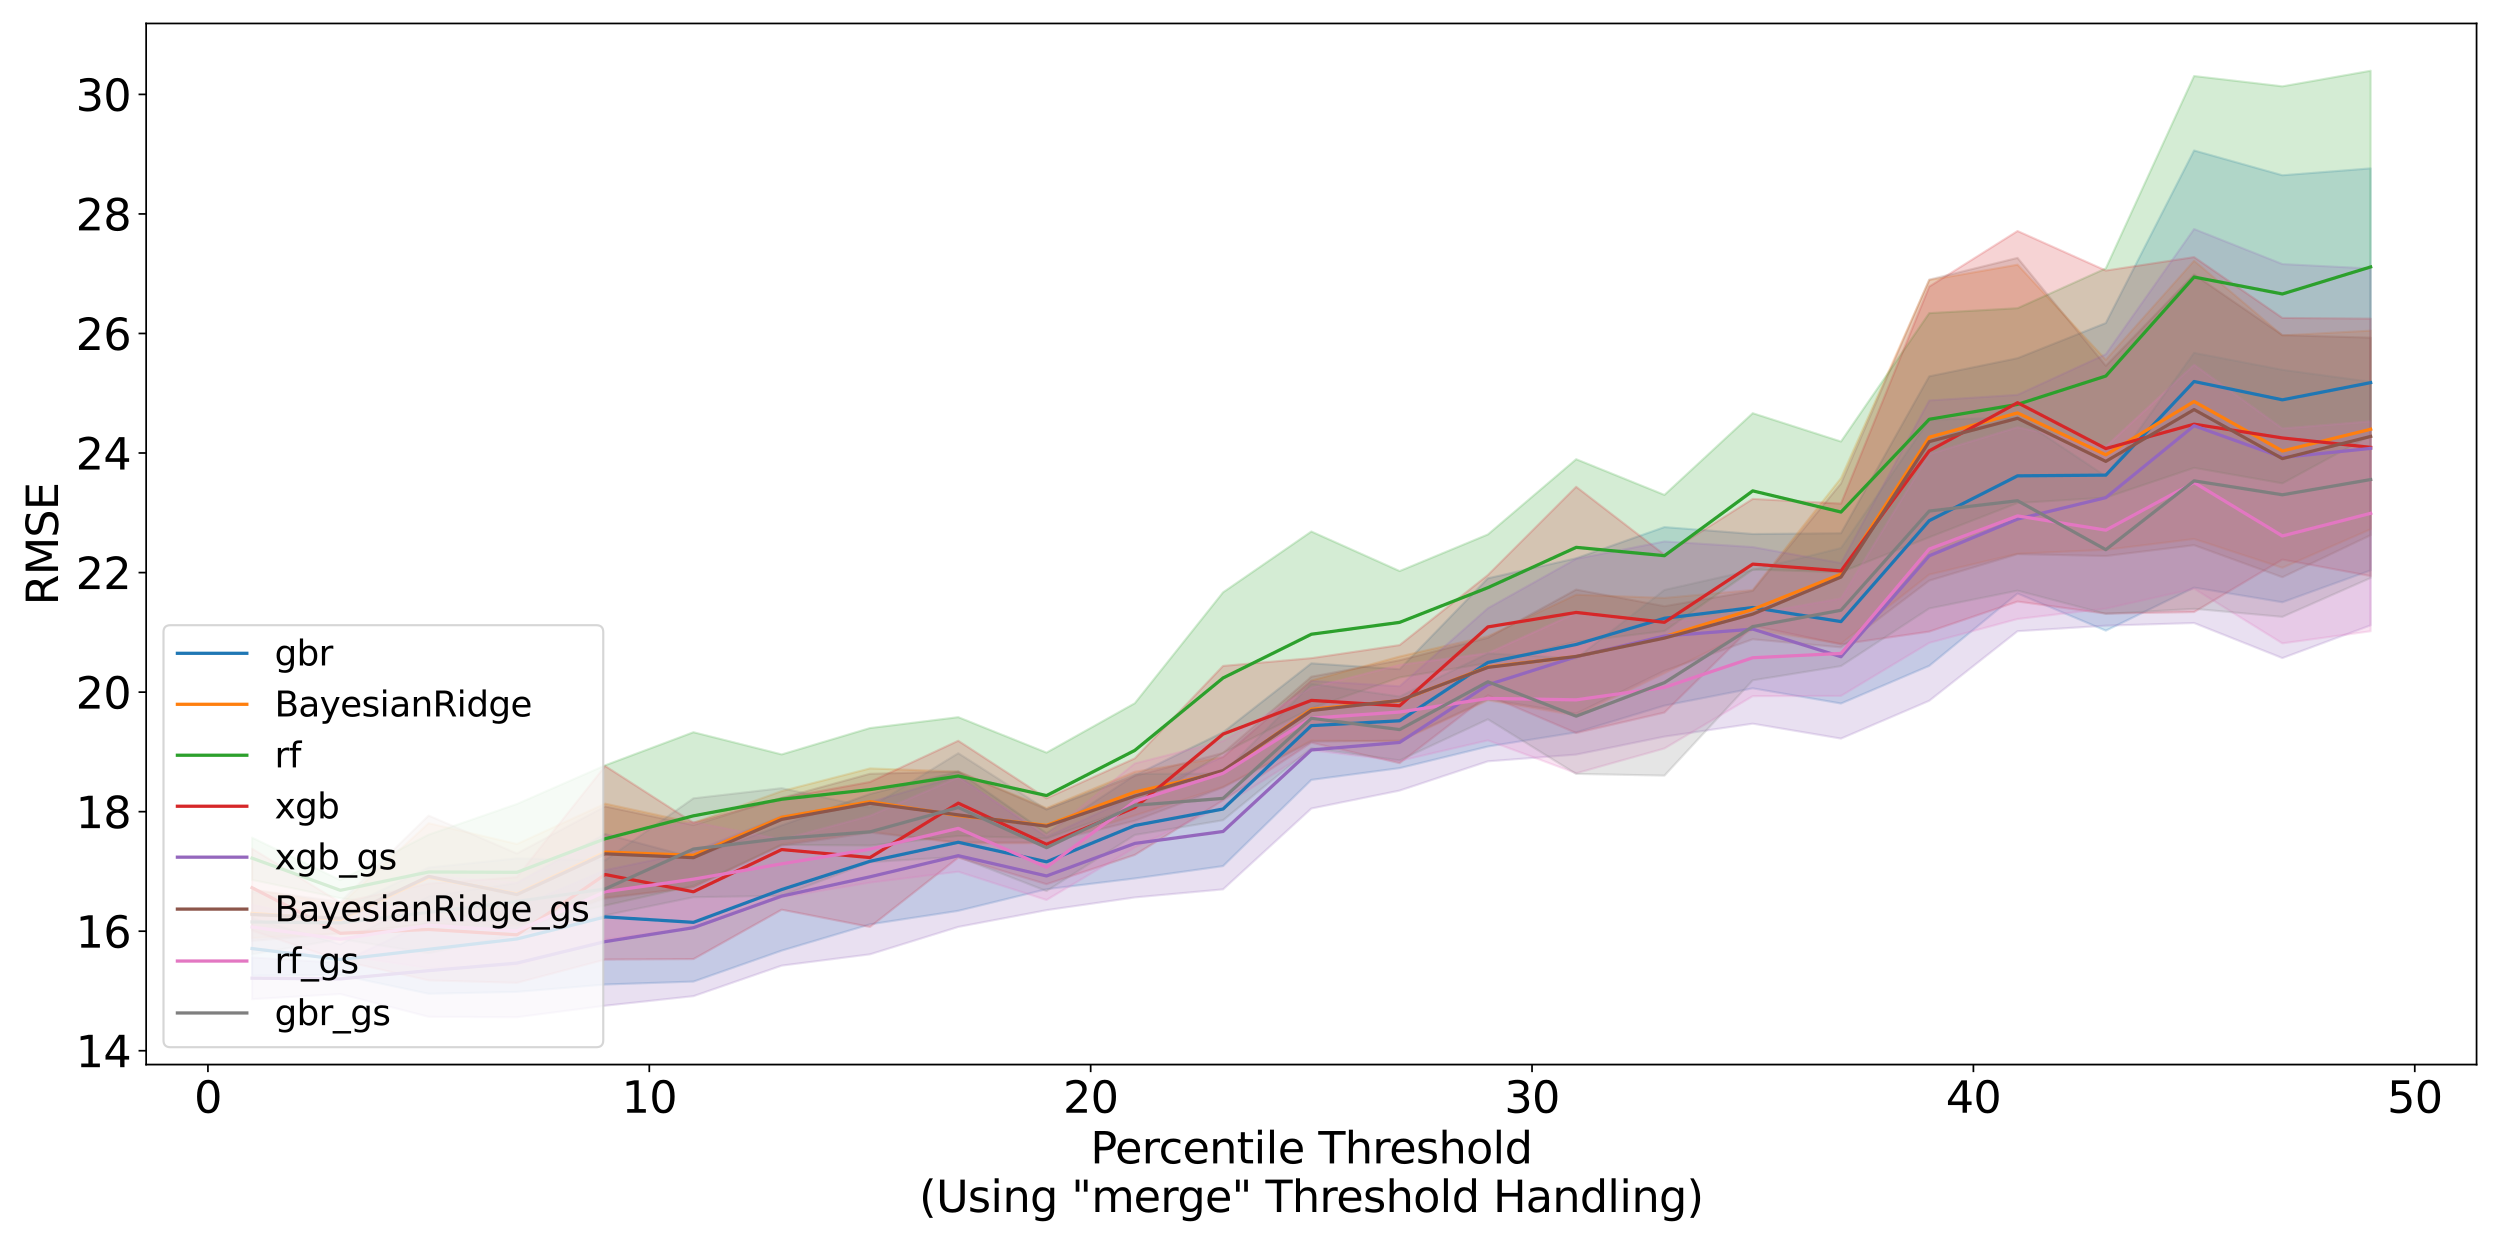 <?xml version="1.0" encoding="utf-8" standalone="no"?>
<!DOCTYPE svg PUBLIC "-//W3C//DTD SVG 1.1//EN"
  "http://www.w3.org/Graphics/SVG/1.1/DTD/svg11.dtd">
<svg xmlns:xlink="http://www.w3.org/1999/xlink" width="1152pt" height="576pt" viewBox="0 0 1152 576" xmlns="http://www.w3.org/2000/svg" version="1.1">
 <defs>
  <style type="text/css">*{stroke-linejoin: round; stroke-linecap: butt}</style>
 </defs>
 <g id="figure_1">
  <g id="patch_1">
   <path d="M 0 576 
L 1152 576 
L 1152 0 
L 0 0 
z
" style="fill: #ffffff"/>
  </g>
  <g id="axes_1">
   <g id="patch_2">
    <path d="M 67.34 490.552 
L 1141.2 490.552 
L 1141.2 10.8 
L 67.34 10.8 
z
" style="fill: #ffffff"/>
   </g>
   <g id="PolyCollection_1">
    <defs>
     <path id="m46b292f7af" d="M 116.152 -152.947 
L 116.152 -126.434 
L 156.828 -126.699 
L 197.505 -118.085 
L 238.181 -118.952 
L 278.858 -122.342 
L 319.534 -123.687 
L 360.211 -137.957 
L 400.887 -150.061 
L 441.564 -156.288 
L 482.24 -166.259 
L 522.917 -171.209 
L 563.593 -176.908 
L 604.27 -216.633 
L 644.947 -222.051 
L 685.623 -232.012 
L 726.3 -238.535 
L 766.976 -250.861 
L 807.653 -258.819 
L 848.329 -251.821 
L 889.006 -269.19 
L 929.682 -302.524 
L 970.359 -285.388 
L 1011.035 -305.245 
L 1051.712 -298.477 
L 1092.388 -313.179 
L 1092.388 -498.411 
L 1092.388 -498.411 
L 1051.712 -495.235 
L 1011.035 -506.651 
L 970.359 -427.136 
L 929.682 -410.934 
L 889.006 -402.587 
L 848.329 -330.266 
L 807.653 -329.927 
L 766.976 -333.116 
L 726.3 -318.736 
L 685.623 -309.511 
L 644.947 -267.606 
L 604.27 -270.334 
L 563.593 -238.544 
L 522.917 -218.727 
L 482.24 -192.058 
L 441.564 -220.471 
L 400.887 -210.117 
L 360.211 -195.647 
L 319.534 -180.804 
L 278.858 -191.662 
L 238.181 -169.116 
L 197.505 -163.005 
L 156.828 -140.884 
L 116.152 -152.947 
z
" style="stroke: #1f77b4; stroke-opacity: 0.2"/>
    </defs>
    <g clip-path="url(#p61fcf5a2ab)">
     <use xlink:href="#m46b292f7af" x="0" y="576" style="fill: #1f77b4; fill-opacity: 0.2; stroke: #1f77b4; stroke-opacity: 0.2"/>
    </g>
   </g>
   <g id="PolyCollection_2">
    <defs>
     <path id="m5908ae6bdf" d="M 116.152 -166.116 
L 116.152 -143.716 
L 156.828 -146.01 
L 197.505 -150.319 
L 238.181 -149.222 
L 278.858 -162.446 
L 319.534 -167.002 
L 360.211 -187.028 
L 400.887 -192.921 
L 441.564 -187.39 
L 482.24 -187.452 
L 522.917 -200.233 
L 563.593 -213.45 
L 604.27 -234.747 
L 644.947 -234.433 
L 685.623 -253.282 
L 726.3 -246.299 
L 766.976 -265.754 
L 807.653 -285.904 
L 848.329 -279.384 
L 889.006 -311.254 
L 929.682 -320.855 
L 970.359 -322.656 
L 1011.035 -327.654 
L 1051.712 -314.365 
L 1092.388 -332.131 
L 1092.388 -423.64 
L 1092.388 -423.64 
L 1051.712 -421.459 
L 1011.035 -455.828 
L 970.359 -410.189 
L 929.682 -454.029 
L 889.006 -446.936 
L 848.329 -355.691 
L 807.653 -304.139 
L 766.976 -300.471 
L 726.3 -301.951 
L 685.623 -282.898 
L 644.947 -273.468 
L 604.27 -262.397 
L 563.593 -227.057 
L 522.917 -220.371 
L 482.24 -203.625 
L 441.564 -220.452 
L 400.887 -221.912 
L 360.211 -211.46 
L 319.534 -196.859 
L 278.858 -205.672 
L 238.181 -187.086 
L 197.505 -196.684 
L 156.828 -159.167 
L 116.152 -166.116 
z
" style="stroke: #ff7f0e; stroke-opacity: 0.2"/>
    </defs>
    <g clip-path="url(#p61fcf5a2ab)">
     <use xlink:href="#m5908ae6bdf" x="0" y="576" style="fill: #ff7f0e; fill-opacity: 0.2; stroke: #ff7f0e; stroke-opacity: 0.2"/>
    </g>
   </g>
   <g id="PolyCollection_3">
    <defs>
     <path id="m9bba230b7f" d="M 116.152 -190.01 
L 116.152 -170.523 
L 156.828 -162.103 
L 197.505 -156.602 
L 238.181 -150.073 
L 278.858 -158.741 
L 319.534 -167.871 
L 360.211 -186.697 
L 400.887 -186.404 
L 441.564 -190.801 
L 482.24 -189.632 
L 522.917 -204.245 
L 563.593 -228.992 
L 604.27 -249.616 
L 644.947 -263.865 
L 685.623 -270.462 
L 726.3 -280.314 
L 766.976 -285.201 
L 807.653 -313.556 
L 848.329 -312.316 
L 889.006 -328.434 
L 929.682 -344.209 
L 970.359 -346.709 
L 1011.035 -360.425 
L 1051.712 -353.26 
L 1092.388 -375.287 
L 1092.388 -543.393 
L 1092.388 -543.393 
L 1051.712 -536.208 
L 1011.035 -540.958 
L 970.359 -452.325 
L 929.682 -433.972 
L 889.006 -431.718 
L 848.329 -372.532 
L 807.653 -385.594 
L 766.976 -347.943 
L 726.3 -364.39 
L 685.623 -329.718 
L 644.947 -312.857 
L 604.27 -331.075 
L 563.593 -303.045 
L 522.917 -251.931 
L 482.24 -229.187 
L 441.564 -245.525 
L 400.887 -240.511 
L 360.211 -228.354 
L 319.534 -238.586 
L 278.858 -223.327 
L 238.181 -205.502 
L 197.505 -191.398 
L 156.828 -170.428 
L 116.152 -190.01 
z
" style="stroke: #2ca02c; stroke-opacity: 0.2"/>
    </defs>
    <g clip-path="url(#p61fcf5a2ab)">
     <use xlink:href="#m9bba230b7f" x="0" y="576" style="fill: #2ca02c; fill-opacity: 0.2; stroke: #2ca02c; stroke-opacity: 0.2"/>
    </g>
   </g>
   <g id="PolyCollection_4">
    <defs>
     <path id="m6a69daeec8" d="M 116.152 -184.956 
L 116.152 -147.208 
L 156.828 -133.439 
L 197.505 -124.243 
L 238.181 -123.122 
L 278.858 -133.847 
L 319.534 -134.059 
L 360.211 -156.816 
L 400.887 -148.855 
L 441.564 -180.821 
L 482.24 -168.566 
L 522.917 -182.068 
L 563.593 -207.205 
L 604.27 -233.794 
L 644.947 -224.352 
L 685.623 -255.603 
L 726.3 -238.233 
L 766.976 -247.662 
L 807.653 -287.64 
L 848.329 -279.073 
L 889.006 -284.974 
L 929.682 -298.814 
L 970.359 -293.244 
L 1011.035 -293.974 
L 1051.712 -318.155 
L 1092.388 -310.552 
L 1092.388 -429.159 
L 1092.388 -429.159 
L 1051.712 -429.497 
L 1011.035 -457.52 
L 970.359 -451.329 
L 929.682 -469.54 
L 889.006 -443.946 
L 848.329 -343.929 
L 807.653 -346.098 
L 766.976 -320.372 
L 726.3 -351.686 
L 685.623 -311.032 
L 644.947 -278.743 
L 604.27 -272.719 
L 563.593 -269.138 
L 522.917 -226.534 
L 482.24 -208.16 
L 441.564 -234.65 
L 400.887 -215.667 
L 360.211 -208.246 
L 319.534 -196.874 
L 278.858 -223.022 
L 238.181 -171.825 
L 197.505 -168.803 
L 156.828 -160.156 
L 116.152 -184.956 
z
" style="stroke: #d62728; stroke-opacity: 0.2"/>
    </defs>
    <g clip-path="url(#p61fcf5a2ab)">
     <use xlink:href="#m6a69daeec8" x="0" y="576" style="fill: #d62728; fill-opacity: 0.2; stroke: #d62728; stroke-opacity: 0.2"/>
    </g>
   </g>
   <g id="PolyCollection_5">
    <defs>
     <path id="m57666b1434" d="M 116.152 -134.811 
L 116.152 -115.569 
L 156.828 -117.946 
L 197.505 -107.451 
L 238.181 -107.255 
L 278.858 -112.574 
L 319.534 -116.97 
L 360.211 -131.049 
L 400.887 -136.248 
L 441.564 -148.878 
L 482.24 -156.596 
L 522.917 -162.472 
L 563.593 -166.188 
L 604.27 -203.44 
L 644.947 -211.701 
L 685.623 -225.182 
L 726.3 -228.296 
L 766.976 -236.587 
L 807.653 -242.532 
L 848.329 -235.657 
L 889.006 -253.093 
L 929.682 -285.141 
L 970.359 -287.697 
L 1011.035 -288.916 
L 1051.712 -272.757 
L 1092.388 -287.86 
L 1092.388 -452.259 
L 1092.388 -452.259 
L 1051.712 -454.314 
L 1011.035 -470.457 
L 970.359 -412.773 
L 929.682 -394.06 
L 889.006 -391.469 
L 848.329 -316.523 
L 807.653 -323.92 
L 766.976 -326.502 
L 726.3 -318.478 
L 685.623 -295.748 
L 644.947 -259.747 
L 604.27 -262.264 
L 563.593 -227.317 
L 522.917 -209.078 
L 482.24 -190.355 
L 441.564 -218.313 
L 400.887 -206.341 
L 360.211 -199.852 
L 319.534 -183.571 
L 278.858 -175.036 
L 238.181 -157.705 
L 197.505 -151.519 
L 156.828 -132.284 
L 116.152 -134.811 
z
" style="stroke: #9467bd; stroke-opacity: 0.2"/>
    </defs>
    <g clip-path="url(#p61fcf5a2ab)">
     <use xlink:href="#m57666b1434" x="0" y="576" style="fill: #9467bd; fill-opacity: 0.2; stroke: #9467bd; stroke-opacity: 0.2"/>
    </g>
   </g>
   <g id="PolyCollection_6">
    <defs>
     <path id="m6a3e6f3e39" d="M 116.152 -166.072 
L 116.152 -142.446 
L 156.828 -145.774 
L 197.505 -150.313 
L 238.181 -147.338 
L 278.858 -161.957 
L 319.534 -167.208 
L 360.211 -186.35 
L 400.887 -192.316 
L 441.564 -187.847 
L 482.24 -187.793 
L 522.917 -197.802 
L 563.593 -213.146 
L 604.27 -234.247 
L 644.947 -234.738 
L 685.623 -253.759 
L 726.3 -247.176 
L 766.976 -266.886 
L 807.653 -281.42 
L 848.329 -277.692 
L 889.006 -308.46 
L 929.682 -320.658 
L 970.359 -319.785 
L 1011.035 -324.789 
L 1051.712 -310.012 
L 1092.388 -329.399 
L 1092.388 -420.408 
L 1092.388 -420.408 
L 1051.712 -421.562 
L 1011.035 -449.488 
L 970.359 -407.424 
L 929.682 -457.156 
L 889.006 -447.15 
L 848.329 -353.218 
L 807.653 -303.72 
L 766.976 -296.653 
L 726.3 -304.317 
L 685.623 -282.098 
L 644.947 -271.753 
L 604.27 -264.183 
L 563.593 -229.05 
L 522.917 -218.443 
L 482.24 -203.038 
L 441.564 -220.469 
L 400.887 -219.43 
L 360.211 -208.288 
L 319.534 -195.799 
L 278.858 -204.402 
L 238.181 -182.718 
L 197.505 -200.184 
L 156.828 -160.444 
L 116.152 -166.072 
z
" style="stroke: #8c564b; stroke-opacity: 0.2"/>
    </defs>
    <g clip-path="url(#p61fcf5a2ab)">
     <use xlink:href="#m6a3e6f3e39" x="0" y="576" style="fill: #8c564b; fill-opacity: 0.2; stroke: #8c564b; stroke-opacity: 0.2"/>
    </g>
   </g>
   <g id="PolyCollection_7">
    <defs>
     <path id="m4e2cc2c509" d="M 116.152 -159.115 
L 116.152 -138.201 
L 156.828 -135.908 
L 197.505 -129.883 
L 238.181 -131.13 
L 278.858 -143.067 
L 319.534 -148.602 
L 360.211 -162.609 
L 400.887 -169.293 
L 441.564 -174.339 
L 482.24 -161.295 
L 522.917 -185.491 
L 563.593 -204.631 
L 604.27 -230.301 
L 644.947 -225.391 
L 685.623 -234.862 
L 726.3 -219.686 
L 766.976 -231.109 
L 807.653 -255.208 
L 848.329 -255.339 
L 889.006 -279.777 
L 929.682 -290.77 
L 970.359 -295.565 
L 1011.035 -304.722 
L 1051.712 -279.546 
L 1092.388 -285.127 
L 1092.388 -381.836 
L 1092.388 -381.836 
L 1051.712 -378.54 
L 1011.035 -407.914 
L 970.359 -370.194 
L 929.682 -379.122 
L 889.006 -366.741 
L 848.329 -300.198 
L 807.653 -293.083 
L 766.976 -289.209 
L 726.3 -293.542 
L 685.623 -274.989 
L 644.947 -269.641 
L 604.27 -259.16 
L 563.593 -234.556 
L 522.917 -224.184 
L 482.24 -191.309 
L 441.564 -217.791 
L 400.887 -200.059 
L 360.211 -189.134 
L 319.534 -197.194 
L 278.858 -190.796 
L 238.181 -169.275 
L 197.505 -172.406 
L 156.828 -150.745 
L 116.152 -159.115 
z
" style="stroke: #e377c2; stroke-opacity: 0.2"/>
    </defs>
    <g clip-path="url(#p61fcf5a2ab)">
     <use xlink:href="#m4e2cc2c509" x="0" y="576" style="fill: #e377c2; fill-opacity: 0.2; stroke: #e377c2; stroke-opacity: 0.2"/>
    </g>
   </g>
   <g id="PolyCollection_8">
    <defs>
     <path id="m0211c39a51" d="M 116.152 -165.079 
L 116.152 -136.238 
L 156.828 -143.308 
L 197.505 -136.77 
L 238.181 -145.453 
L 278.858 -154.236 
L 319.534 -162.57 
L 360.211 -163.214 
L 400.887 -178.739 
L 441.564 -181.174 
L 482.24 -165.413 
L 522.917 -191.264 
L 563.593 -198.054 
L 604.27 -231.243 
L 644.947 -225.627 
L 685.623 -244.551 
L 726.3 -219.392 
L 766.976 -218.599 
L 807.653 -262.516 
L 848.329 -269.079 
L 889.006 -295.637 
L 929.682 -303.847 
L 970.359 -293.158 
L 1011.035 -295.458 
L 1051.712 -291.761 
L 1092.388 -309.69 
L 1092.388 -400.053 
L 1092.388 -400.053 
L 1051.712 -405.583 
L 1011.035 -413.398 
L 970.359 -356.561 
L 929.682 -383.602 
L 889.006 -382.615 
L 848.329 -323.459 
L 807.653 -313.354 
L 766.976 -304.145 
L 726.3 -272.602 
L 685.623 -274.917 
L 644.947 -255.005 
L 604.27 -260.901 
L 563.593 -219.55 
L 522.917 -219.352 
L 482.24 -202.946 
L 441.564 -228.917 
L 400.887 -203.915 
L 360.211 -212.82 
L 319.534 -208.128 
L 278.858 -179.529 
L 238.181 -180.444 
L 197.505 -176.225 
L 156.828 -156.67 
L 116.152 -165.079 
z
" style="stroke: #7f7f7f; stroke-opacity: 0.2"/>
    </defs>
    <g clip-path="url(#p61fcf5a2ab)">
     <use xlink:href="#m0211c39a51" x="0" y="576" style="fill: #7f7f7f; fill-opacity: 0.2; stroke: #7f7f7f; stroke-opacity: 0.2"/>
    </g>
   </g>
   <g id="matplotlib.axis_1">
    <g id="xtick_1">
     <g id="line2d_1">
      <defs>
       <path id="ma650da7b1e" d="M 0 0 
L 0 3.5 
" style="stroke: #000000; stroke-width: 0.8"/>
      </defs>
      <g>
       <use xlink:href="#ma650da7b1e" x="95.814" y="490.552" style="stroke: #000000; stroke-width: 0.8"/>
      </g>
     </g>
     <g id="text_1">
      <!-- 0 -->
      <g transform="translate(89.451 512.749) scale(0.2 -0.2)">
       <defs>
        <path id="DejaVuSans-30" d="M 2034 4250 
Q 1547 4250 1301 3770 
Q 1056 3291 1056 2328 
Q 1056 1369 1301 889 
Q 1547 409 2034 409 
Q 2525 409 2770 889 
Q 3016 1369 3016 2328 
Q 3016 3291 2770 3770 
Q 2525 4250 2034 4250 
z
M 2034 4750 
Q 2819 4750 3233 4129 
Q 3647 3509 3647 2328 
Q 3647 1150 3233 529 
Q 2819 -91 2034 -91 
Q 1250 -91 836 529 
Q 422 1150 422 2328 
Q 422 3509 836 4129 
Q 1250 4750 2034 4750 
z
" transform="scale(0.016)"/>
       </defs>
       <use xlink:href="#DejaVuSans-30"/>
      </g>
     </g>
    </g>
    <g id="xtick_2">
     <g id="line2d_2">
      <g>
       <use xlink:href="#ma650da7b1e" x="299.196" y="490.552" style="stroke: #000000; stroke-width: 0.8"/>
      </g>
     </g>
     <g id="text_2">
      <!-- 10 -->
      <g transform="translate(286.471 512.749) scale(0.2 -0.2)">
       <defs>
        <path id="DejaVuSans-31" d="M 794 531 
L 1825 531 
L 1825 4091 
L 703 3866 
L 703 4441 
L 1819 4666 
L 2450 4666 
L 2450 531 
L 3481 531 
L 3481 0 
L 794 0 
L 794 531 
z
" transform="scale(0.016)"/>
       </defs>
       <use xlink:href="#DejaVuSans-31"/>
       <use xlink:href="#DejaVuSans-30" x="63.623"/>
      </g>
     </g>
    </g>
    <g id="xtick_3">
     <g id="line2d_3">
      <g>
       <use xlink:href="#ma650da7b1e" x="502.579" y="490.552" style="stroke: #000000; stroke-width: 0.8"/>
      </g>
     </g>
     <g id="text_3">
      <!-- 20 -->
      <g transform="translate(489.854 512.749) scale(0.2 -0.2)">
       <defs>
        <path id="DejaVuSans-32" d="M 1228 531 
L 3431 531 
L 3431 0 
L 469 0 
L 469 531 
Q 828 903 1448 1529 
Q 2069 2156 2228 2338 
Q 2531 2678 2651 2914 
Q 2772 3150 2772 3378 
Q 2772 3750 2511 3984 
Q 2250 4219 1831 4219 
Q 1534 4219 1204 4116 
Q 875 4013 500 3803 
L 500 4441 
Q 881 4594 1212 4672 
Q 1544 4750 1819 4750 
Q 2544 4750 2975 4387 
Q 3406 4025 3406 3419 
Q 3406 3131 3298 2873 
Q 3191 2616 2906 2266 
Q 2828 2175 2409 1742 
Q 1991 1309 1228 531 
z
" transform="scale(0.016)"/>
       </defs>
       <use xlink:href="#DejaVuSans-32"/>
       <use xlink:href="#DejaVuSans-30" x="63.623"/>
      </g>
     </g>
    </g>
    <g id="xtick_4">
     <g id="line2d_4">
      <g>
       <use xlink:href="#ma650da7b1e" x="705.961" y="490.552" style="stroke: #000000; stroke-width: 0.8"/>
      </g>
     </g>
     <g id="text_4">
      <!-- 30 -->
      <g transform="translate(693.236 512.749) scale(0.2 -0.2)">
       <defs>
        <path id="DejaVuSans-33" d="M 2597 2516 
Q 3050 2419 3304 2112 
Q 3559 1806 3559 1356 
Q 3559 666 3084 287 
Q 2609 -91 1734 -91 
Q 1441 -91 1130 -33 
Q 819 25 488 141 
L 488 750 
Q 750 597 1062 519 
Q 1375 441 1716 441 
Q 2309 441 2620 675 
Q 2931 909 2931 1356 
Q 2931 1769 2642 2001 
Q 2353 2234 1838 2234 
L 1294 2234 
L 1294 2753 
L 1863 2753 
Q 2328 2753 2575 2939 
Q 2822 3125 2822 3475 
Q 2822 3834 2567 4026 
Q 2313 4219 1838 4219 
Q 1578 4219 1281 4162 
Q 984 4106 628 3988 
L 628 4550 
Q 988 4650 1302 4700 
Q 1616 4750 1894 4750 
Q 2613 4750 3031 4423 
Q 3450 4097 3450 3541 
Q 3450 3153 3228 2886 
Q 3006 2619 2597 2516 
z
" transform="scale(0.016)"/>
       </defs>
       <use xlink:href="#DejaVuSans-33"/>
       <use xlink:href="#DejaVuSans-30" x="63.623"/>
      </g>
     </g>
    </g>
    <g id="xtick_5">
     <g id="line2d_5">
      <g>
       <use xlink:href="#ma650da7b1e" x="909.344" y="490.552" style="stroke: #000000; stroke-width: 0.8"/>
      </g>
     </g>
     <g id="text_5">
      <!-- 40 -->
      <g transform="translate(896.619 512.749) scale(0.2 -0.2)">
       <defs>
        <path id="DejaVuSans-34" d="M 2419 4116 
L 825 1625 
L 2419 1625 
L 2419 4116 
z
M 2253 4666 
L 3047 4666 
L 3047 1625 
L 3713 1625 
L 3713 1100 
L 3047 1100 
L 3047 0 
L 2419 0 
L 2419 1100 
L 313 1100 
L 313 1709 
L 2253 4666 
z
" transform="scale(0.016)"/>
       </defs>
       <use xlink:href="#DejaVuSans-34"/>
       <use xlink:href="#DejaVuSans-30" x="63.623"/>
      </g>
     </g>
    </g>
    <g id="xtick_6">
     <g id="line2d_6">
      <g>
       <use xlink:href="#ma650da7b1e" x="1112.726" y="490.552" style="stroke: #000000; stroke-width: 0.8"/>
      </g>
     </g>
     <g id="text_6">
      <!-- 50 -->
      <g transform="translate(1100.001 512.749) scale(0.2 -0.2)">
       <defs>
        <path id="DejaVuSans-35" d="M 691 4666 
L 3169 4666 
L 3169 4134 
L 1269 4134 
L 1269 2991 
Q 1406 3038 1543 3061 
Q 1681 3084 1819 3084 
Q 2600 3084 3056 2656 
Q 3513 2228 3513 1497 
Q 3513 744 3044 326 
Q 2575 -91 1722 -91 
Q 1428 -91 1123 -41 
Q 819 9 494 109 
L 494 744 
Q 775 591 1075 516 
Q 1375 441 1709 441 
Q 2250 441 2565 725 
Q 2881 1009 2881 1497 
Q 2881 1984 2565 2268 
Q 2250 2553 1709 2553 
Q 1456 2553 1204 2497 
Q 953 2441 691 2322 
L 691 4666 
z
" transform="scale(0.016)"/>
       </defs>
       <use xlink:href="#DejaVuSans-35"/>
       <use xlink:href="#DejaVuSans-30" x="63.623"/>
      </g>
     </g>
    </g>
    <g id="text_7">
     <!-- Percentile Threshold -->
     <g transform="translate(502.49 536.105) scale(0.2 -0.2)">
      <defs>
       <path id="DejaVuSans-50" d="M 1259 4147 
L 1259 2394 
L 2053 2394 
Q 2494 2394 2734 2622 
Q 2975 2850 2975 3272 
Q 2975 3691 2734 3919 
Q 2494 4147 2053 4147 
L 1259 4147 
z
M 628 4666 
L 2053 4666 
Q 2838 4666 3239 4311 
Q 3641 3956 3641 3272 
Q 3641 2581 3239 2228 
Q 2838 1875 2053 1875 
L 1259 1875 
L 1259 0 
L 628 0 
L 628 4666 
z
" transform="scale(0.016)"/>
       <path id="DejaVuSans-65" d="M 3597 1894 
L 3597 1613 
L 953 1613 
Q 991 1019 1311 708 
Q 1631 397 2203 397 
Q 2534 397 2845 478 
Q 3156 559 3463 722 
L 3463 178 
Q 3153 47 2828 -22 
Q 2503 -91 2169 -91 
Q 1331 -91 842 396 
Q 353 884 353 1716 
Q 353 2575 817 3079 
Q 1281 3584 2069 3584 
Q 2775 3584 3186 3129 
Q 3597 2675 3597 1894 
z
M 3022 2063 
Q 3016 2534 2758 2815 
Q 2500 3097 2075 3097 
Q 1594 3097 1305 2825 
Q 1016 2553 972 2059 
L 3022 2063 
z
" transform="scale(0.016)"/>
       <path id="DejaVuSans-72" d="M 2631 2963 
Q 2534 3019 2420 3045 
Q 2306 3072 2169 3072 
Q 1681 3072 1420 2755 
Q 1159 2438 1159 1844 
L 1159 0 
L 581 0 
L 581 3500 
L 1159 3500 
L 1159 2956 
Q 1341 3275 1631 3429 
Q 1922 3584 2338 3584 
Q 2397 3584 2469 3576 
Q 2541 3569 2628 3553 
L 2631 2963 
z
" transform="scale(0.016)"/>
       <path id="DejaVuSans-63" d="M 3122 3366 
L 3122 2828 
Q 2878 2963 2633 3030 
Q 2388 3097 2138 3097 
Q 1578 3097 1268 2742 
Q 959 2388 959 1747 
Q 959 1106 1268 751 
Q 1578 397 2138 397 
Q 2388 397 2633 464 
Q 2878 531 3122 666 
L 3122 134 
Q 2881 22 2623 -34 
Q 2366 -91 2075 -91 
Q 1284 -91 818 406 
Q 353 903 353 1747 
Q 353 2603 823 3093 
Q 1294 3584 2113 3584 
Q 2378 3584 2631 3529 
Q 2884 3475 3122 3366 
z
" transform="scale(0.016)"/>
       <path id="DejaVuSans-6e" d="M 3513 2113 
L 3513 0 
L 2938 0 
L 2938 2094 
Q 2938 2591 2744 2837 
Q 2550 3084 2163 3084 
Q 1697 3084 1428 2787 
Q 1159 2491 1159 1978 
L 1159 0 
L 581 0 
L 581 3500 
L 1159 3500 
L 1159 2956 
Q 1366 3272 1645 3428 
Q 1925 3584 2291 3584 
Q 2894 3584 3203 3211 
Q 3513 2838 3513 2113 
z
" transform="scale(0.016)"/>
       <path id="DejaVuSans-74" d="M 1172 4494 
L 1172 3500 
L 2356 3500 
L 2356 3053 
L 1172 3053 
L 1172 1153 
Q 1172 725 1289 603 
Q 1406 481 1766 481 
L 2356 481 
L 2356 0 
L 1766 0 
Q 1100 0 847 248 
Q 594 497 594 1153 
L 594 3053 
L 172 3053 
L 172 3500 
L 594 3500 
L 594 4494 
L 1172 4494 
z
" transform="scale(0.016)"/>
       <path id="DejaVuSans-69" d="M 603 3500 
L 1178 3500 
L 1178 0 
L 603 0 
L 603 3500 
z
M 603 4863 
L 1178 4863 
L 1178 4134 
L 603 4134 
L 603 4863 
z
" transform="scale(0.016)"/>
       <path id="DejaVuSans-6c" d="M 603 4863 
L 1178 4863 
L 1178 0 
L 603 0 
L 603 4863 
z
" transform="scale(0.016)"/>
       <path id="DejaVuSans-20" transform="scale(0.016)"/>
       <path id="DejaVuSans-54" d="M -19 4666 
L 3928 4666 
L 3928 4134 
L 2272 4134 
L 2272 0 
L 1638 0 
L 1638 4134 
L -19 4134 
L -19 4666 
z
" transform="scale(0.016)"/>
       <path id="DejaVuSans-68" d="M 3513 2113 
L 3513 0 
L 2938 0 
L 2938 2094 
Q 2938 2591 2744 2837 
Q 2550 3084 2163 3084 
Q 1697 3084 1428 2787 
Q 1159 2491 1159 1978 
L 1159 0 
L 581 0 
L 581 4863 
L 1159 4863 
L 1159 2956 
Q 1366 3272 1645 3428 
Q 1925 3584 2291 3584 
Q 2894 3584 3203 3211 
Q 3513 2838 3513 2113 
z
" transform="scale(0.016)"/>
       <path id="DejaVuSans-73" d="M 2834 3397 
L 2834 2853 
Q 2591 2978 2328 3040 
Q 2066 3103 1784 3103 
Q 1356 3103 1142 2972 
Q 928 2841 928 2578 
Q 928 2378 1081 2264 
Q 1234 2150 1697 2047 
L 1894 2003 
Q 2506 1872 2764 1633 
Q 3022 1394 3022 966 
Q 3022 478 2636 193 
Q 2250 -91 1575 -91 
Q 1294 -91 989 -36 
Q 684 19 347 128 
L 347 722 
Q 666 556 975 473 
Q 1284 391 1588 391 
Q 1994 391 2212 530 
Q 2431 669 2431 922 
Q 2431 1156 2273 1281 
Q 2116 1406 1581 1522 
L 1381 1569 
Q 847 1681 609 1914 
Q 372 2147 372 2553 
Q 372 3047 722 3315 
Q 1072 3584 1716 3584 
Q 2034 3584 2315 3537 
Q 2597 3491 2834 3397 
z
" transform="scale(0.016)"/>
       <path id="DejaVuSans-6f" d="M 1959 3097 
Q 1497 3097 1228 2736 
Q 959 2375 959 1747 
Q 959 1119 1226 758 
Q 1494 397 1959 397 
Q 2419 397 2687 759 
Q 2956 1122 2956 1747 
Q 2956 2369 2687 2733 
Q 2419 3097 1959 3097 
z
M 1959 3584 
Q 2709 3584 3137 3096 
Q 3566 2609 3566 1747 
Q 3566 888 3137 398 
Q 2709 -91 1959 -91 
Q 1206 -91 779 398 
Q 353 888 353 1747 
Q 353 2609 779 3096 
Q 1206 3584 1959 3584 
z
" transform="scale(0.016)"/>
       <path id="DejaVuSans-64" d="M 2906 2969 
L 2906 4863 
L 3481 4863 
L 3481 0 
L 2906 0 
L 2906 525 
Q 2725 213 2448 61 
Q 2172 -91 1784 -91 
Q 1150 -91 751 415 
Q 353 922 353 1747 
Q 353 2572 751 3078 
Q 1150 3584 1784 3584 
Q 2172 3584 2448 3432 
Q 2725 3281 2906 2969 
z
M 947 1747 
Q 947 1113 1208 752 
Q 1469 391 1925 391 
Q 2381 391 2643 752 
Q 2906 1113 2906 1747 
Q 2906 2381 2643 2742 
Q 2381 3103 1925 3103 
Q 1469 3103 1208 2742 
Q 947 2381 947 1747 
z
" transform="scale(0.016)"/>
      </defs>
      <use xlink:href="#DejaVuSans-50"/>
      <use xlink:href="#DejaVuSans-65" x="56.678"/>
      <use xlink:href="#DejaVuSans-72" x="118.201"/>
      <use xlink:href="#DejaVuSans-63" x="157.064"/>
      <use xlink:href="#DejaVuSans-65" x="212.045"/>
      <use xlink:href="#DejaVuSans-6e" x="273.568"/>
      <use xlink:href="#DejaVuSans-74" x="336.947"/>
      <use xlink:href="#DejaVuSans-69" x="376.156"/>
      <use xlink:href="#DejaVuSans-6c" x="403.939"/>
      <use xlink:href="#DejaVuSans-65" x="431.723"/>
      <use xlink:href="#DejaVuSans-20" x="493.246"/>
      <use xlink:href="#DejaVuSans-54" x="525.033"/>
      <use xlink:href="#DejaVuSans-68" x="586.117"/>
      <use xlink:href="#DejaVuSans-72" x="649.496"/>
      <use xlink:href="#DejaVuSans-65" x="688.359"/>
      <use xlink:href="#DejaVuSans-73" x="749.883"/>
      <use xlink:href="#DejaVuSans-68" x="801.982"/>
      <use xlink:href="#DejaVuSans-6f" x="865.361"/>
      <use xlink:href="#DejaVuSans-6c" x="926.543"/>
      <use xlink:href="#DejaVuSans-64" x="954.326"/>
     </g>
     <!-- (Using "merge" Threshold Handling) -->
     <g transform="translate(423.556 558.501) scale(0.2 -0.2)">
      <defs>
       <path id="DejaVuSans-28" d="M 1984 4856 
Q 1566 4138 1362 3434 
Q 1159 2731 1159 2009 
Q 1159 1288 1364 580 
Q 1569 -128 1984 -844 
L 1484 -844 
Q 1016 -109 783 600 
Q 550 1309 550 2009 
Q 550 2706 781 3412 
Q 1013 4119 1484 4856 
L 1984 4856 
z
" transform="scale(0.016)"/>
       <path id="DejaVuSans-55" d="M 556 4666 
L 1191 4666 
L 1191 1831 
Q 1191 1081 1462 751 
Q 1734 422 2344 422 
Q 2950 422 3222 751 
Q 3494 1081 3494 1831 
L 3494 4666 
L 4128 4666 
L 4128 1753 
Q 4128 841 3676 375 
Q 3225 -91 2344 -91 
Q 1459 -91 1007 375 
Q 556 841 556 1753 
L 556 4666 
z
" transform="scale(0.016)"/>
       <path id="DejaVuSans-67" d="M 2906 1791 
Q 2906 2416 2648 2759 
Q 2391 3103 1925 3103 
Q 1463 3103 1205 2759 
Q 947 2416 947 1791 
Q 947 1169 1205 825 
Q 1463 481 1925 481 
Q 2391 481 2648 825 
Q 2906 1169 2906 1791 
z
M 3481 434 
Q 3481 -459 3084 -895 
Q 2688 -1331 1869 -1331 
Q 1566 -1331 1297 -1286 
Q 1028 -1241 775 -1147 
L 775 -588 
Q 1028 -725 1275 -790 
Q 1522 -856 1778 -856 
Q 2344 -856 2625 -561 
Q 2906 -266 2906 331 
L 2906 616 
Q 2728 306 2450 153 
Q 2172 0 1784 0 
Q 1141 0 747 490 
Q 353 981 353 1791 
Q 353 2603 747 3093 
Q 1141 3584 1784 3584 
Q 2172 3584 2450 3431 
Q 2728 3278 2906 2969 
L 2906 3500 
L 3481 3500 
L 3481 434 
z
" transform="scale(0.016)"/>
       <path id="DejaVuSans-22" d="M 1147 4666 
L 1147 2931 
L 616 2931 
L 616 4666 
L 1147 4666 
z
M 2328 4666 
L 2328 2931 
L 1797 2931 
L 1797 4666 
L 2328 4666 
z
" transform="scale(0.016)"/>
       <path id="DejaVuSans-6d" d="M 3328 2828 
Q 3544 3216 3844 3400 
Q 4144 3584 4550 3584 
Q 5097 3584 5394 3201 
Q 5691 2819 5691 2113 
L 5691 0 
L 5113 0 
L 5113 2094 
Q 5113 2597 4934 2840 
Q 4756 3084 4391 3084 
Q 3944 3084 3684 2787 
Q 3425 2491 3425 1978 
L 3425 0 
L 2847 0 
L 2847 2094 
Q 2847 2600 2669 2842 
Q 2491 3084 2119 3084 
Q 1678 3084 1418 2786 
Q 1159 2488 1159 1978 
L 1159 0 
L 581 0 
L 581 3500 
L 1159 3500 
L 1159 2956 
Q 1356 3278 1631 3431 
Q 1906 3584 2284 3584 
Q 2666 3584 2933 3390 
Q 3200 3197 3328 2828 
z
" transform="scale(0.016)"/>
       <path id="DejaVuSans-48" d="M 628 4666 
L 1259 4666 
L 1259 2753 
L 3553 2753 
L 3553 4666 
L 4184 4666 
L 4184 0 
L 3553 0 
L 3553 2222 
L 1259 2222 
L 1259 0 
L 628 0 
L 628 4666 
z
" transform="scale(0.016)"/>
       <path id="DejaVuSans-61" d="M 2194 1759 
Q 1497 1759 1228 1600 
Q 959 1441 959 1056 
Q 959 750 1161 570 
Q 1363 391 1709 391 
Q 2188 391 2477 730 
Q 2766 1069 2766 1631 
L 2766 1759 
L 2194 1759 
z
M 3341 1997 
L 3341 0 
L 2766 0 
L 2766 531 
Q 2569 213 2275 61 
Q 1981 -91 1556 -91 
Q 1019 -91 701 211 
Q 384 513 384 1019 
Q 384 1609 779 1909 
Q 1175 2209 1959 2209 
L 2766 2209 
L 2766 2266 
Q 2766 2663 2505 2880 
Q 2244 3097 1772 3097 
Q 1472 3097 1187 3025 
Q 903 2953 641 2809 
L 641 3341 
Q 956 3463 1253 3523 
Q 1550 3584 1831 3584 
Q 2591 3584 2966 3190 
Q 3341 2797 3341 1997 
z
" transform="scale(0.016)"/>
       <path id="DejaVuSans-29" d="M 513 4856 
L 1013 4856 
Q 1481 4119 1714 3412 
Q 1947 2706 1947 2009 
Q 1947 1309 1714 600 
Q 1481 -109 1013 -844 
L 513 -844 
Q 928 -128 1133 580 
Q 1338 1288 1338 2009 
Q 1338 2731 1133 3434 
Q 928 4138 513 4856 
z
" transform="scale(0.016)"/>
      </defs>
      <use xlink:href="#DejaVuSans-28"/>
      <use xlink:href="#DejaVuSans-55" x="39.014"/>
      <use xlink:href="#DejaVuSans-73" x="112.207"/>
      <use xlink:href="#DejaVuSans-69" x="164.307"/>
      <use xlink:href="#DejaVuSans-6e" x="192.09"/>
      <use xlink:href="#DejaVuSans-67" x="255.469"/>
      <use xlink:href="#DejaVuSans-20" x="318.945"/>
      <use xlink:href="#DejaVuSans-22" x="350.732"/>
      <use xlink:href="#DejaVuSans-6d" x="396.729"/>
      <use xlink:href="#DejaVuSans-65" x="494.141"/>
      <use xlink:href="#DejaVuSans-72" x="555.664"/>
      <use xlink:href="#DejaVuSans-67" x="595.027"/>
      <use xlink:href="#DejaVuSans-65" x="658.504"/>
      <use xlink:href="#DejaVuSans-22" x="720.027"/>
      <use xlink:href="#DejaVuSans-20" x="766.023"/>
      <use xlink:href="#DejaVuSans-54" x="797.811"/>
      <use xlink:href="#DejaVuSans-68" x="858.895"/>
      <use xlink:href="#DejaVuSans-72" x="922.273"/>
      <use xlink:href="#DejaVuSans-65" x="961.137"/>
      <use xlink:href="#DejaVuSans-73" x="1022.66"/>
      <use xlink:href="#DejaVuSans-68" x="1074.76"/>
      <use xlink:href="#DejaVuSans-6f" x="1138.139"/>
      <use xlink:href="#DejaVuSans-6c" x="1199.32"/>
      <use xlink:href="#DejaVuSans-64" x="1227.104"/>
      <use xlink:href="#DejaVuSans-20" x="1290.58"/>
      <use xlink:href="#DejaVuSans-48" x="1322.367"/>
      <use xlink:href="#DejaVuSans-61" x="1397.562"/>
      <use xlink:href="#DejaVuSans-6e" x="1458.842"/>
      <use xlink:href="#DejaVuSans-64" x="1522.221"/>
      <use xlink:href="#DejaVuSans-6c" x="1585.697"/>
      <use xlink:href="#DejaVuSans-69" x="1613.48"/>
      <use xlink:href="#DejaVuSans-6e" x="1641.264"/>
      <use xlink:href="#DejaVuSans-67" x="1704.643"/>
      <use xlink:href="#DejaVuSans-29" x="1768.119"/>
     </g>
    </g>
   </g>
   <g id="matplotlib.axis_2">
    <g id="ytick_1">
     <g id="line2d_7">
      <defs>
       <path id="m75081164b2" d="M 0 0 
L -3.5 0 
" style="stroke: #000000; stroke-width: 0.8"/>
      </defs>
      <g>
       <use xlink:href="#m75081164b2" x="67.34" y="484.182" style="stroke: #000000; stroke-width: 0.8"/>
      </g>
     </g>
     <g id="text_8">
      <!-- 14 -->
      <g transform="translate(34.89 491.78) scale(0.2 -0.2)">
       <use xlink:href="#DejaVuSans-31"/>
       <use xlink:href="#DejaVuSans-34" x="63.623"/>
      </g>
     </g>
    </g>
    <g id="ytick_2">
     <g id="line2d_8">
      <g>
       <use xlink:href="#m75081164b2" x="67.34" y="429.096" style="stroke: #000000; stroke-width: 0.8"/>
      </g>
     </g>
     <g id="text_9">
      <!-- 16 -->
      <g transform="translate(34.89 436.695) scale(0.2 -0.2)">
       <defs>
        <path id="DejaVuSans-36" d="M 2113 2584 
Q 1688 2584 1439 2293 
Q 1191 2003 1191 1497 
Q 1191 994 1439 701 
Q 1688 409 2113 409 
Q 2538 409 2786 701 
Q 3034 994 3034 1497 
Q 3034 2003 2786 2293 
Q 2538 2584 2113 2584 
z
M 3366 4563 
L 3366 3988 
Q 3128 4100 2886 4159 
Q 2644 4219 2406 4219 
Q 1781 4219 1451 3797 
Q 1122 3375 1075 2522 
Q 1259 2794 1537 2939 
Q 1816 3084 2150 3084 
Q 2853 3084 3261 2657 
Q 3669 2231 3669 1497 
Q 3669 778 3244 343 
Q 2819 -91 2113 -91 
Q 1303 -91 875 529 
Q 447 1150 447 2328 
Q 447 3434 972 4092 
Q 1497 4750 2381 4750 
Q 2619 4750 2861 4703 
Q 3103 4656 3366 4563 
z
" transform="scale(0.016)"/>
       </defs>
       <use xlink:href="#DejaVuSans-31"/>
       <use xlink:href="#DejaVuSans-36" x="63.623"/>
      </g>
     </g>
    </g>
    <g id="ytick_3">
     <g id="line2d_9">
      <g>
       <use xlink:href="#m75081164b2" x="67.34" y="374.011" style="stroke: #000000; stroke-width: 0.8"/>
      </g>
     </g>
     <g id="text_10">
      <!-- 18 -->
      <g transform="translate(34.89 381.609) scale(0.2 -0.2)">
       <defs>
        <path id="DejaVuSans-38" d="M 2034 2216 
Q 1584 2216 1326 1975 
Q 1069 1734 1069 1313 
Q 1069 891 1326 650 
Q 1584 409 2034 409 
Q 2484 409 2743 651 
Q 3003 894 3003 1313 
Q 3003 1734 2745 1975 
Q 2488 2216 2034 2216 
z
M 1403 2484 
Q 997 2584 770 2862 
Q 544 3141 544 3541 
Q 544 4100 942 4425 
Q 1341 4750 2034 4750 
Q 2731 4750 3128 4425 
Q 3525 4100 3525 3541 
Q 3525 3141 3298 2862 
Q 3072 2584 2669 2484 
Q 3125 2378 3379 2068 
Q 3634 1759 3634 1313 
Q 3634 634 3220 271 
Q 2806 -91 2034 -91 
Q 1263 -91 848 271 
Q 434 634 434 1313 
Q 434 1759 690 2068 
Q 947 2378 1403 2484 
z
M 1172 3481 
Q 1172 3119 1398 2916 
Q 1625 2713 2034 2713 
Q 2441 2713 2670 2916 
Q 2900 3119 2900 3481 
Q 2900 3844 2670 4047 
Q 2441 4250 2034 4250 
Q 1625 4250 1398 4047 
Q 1172 3844 1172 3481 
z
" transform="scale(0.016)"/>
       </defs>
       <use xlink:href="#DejaVuSans-31"/>
       <use xlink:href="#DejaVuSans-38" x="63.623"/>
      </g>
     </g>
    </g>
    <g id="ytick_4">
     <g id="line2d_10">
      <g>
       <use xlink:href="#m75081164b2" x="67.34" y="318.925" style="stroke: #000000; stroke-width: 0.8"/>
      </g>
     </g>
     <g id="text_11">
      <!-- 20 -->
      <g transform="translate(34.89 326.524) scale(0.2 -0.2)">
       <use xlink:href="#DejaVuSans-32"/>
       <use xlink:href="#DejaVuSans-30" x="63.623"/>
      </g>
     </g>
    </g>
    <g id="ytick_5">
     <g id="line2d_11">
      <g>
       <use xlink:href="#m75081164b2" x="67.34" y="263.84" style="stroke: #000000; stroke-width: 0.8"/>
      </g>
     </g>
     <g id="text_12">
      <!-- 22 -->
      <g transform="translate(34.89 271.438) scale(0.2 -0.2)">
       <use xlink:href="#DejaVuSans-32"/>
       <use xlink:href="#DejaVuSans-32" x="63.623"/>
      </g>
     </g>
    </g>
    <g id="ytick_6">
     <g id="line2d_12">
      <g>
       <use xlink:href="#m75081164b2" x="67.34" y="208.754" style="stroke: #000000; stroke-width: 0.8"/>
      </g>
     </g>
     <g id="text_13">
      <!-- 24 -->
      <g transform="translate(34.89 216.353) scale(0.2 -0.2)">
       <use xlink:href="#DejaVuSans-32"/>
       <use xlink:href="#DejaVuSans-34" x="63.623"/>
      </g>
     </g>
    </g>
    <g id="ytick_7">
     <g id="line2d_13">
      <g>
       <use xlink:href="#m75081164b2" x="67.34" y="153.669" style="stroke: #000000; stroke-width: 0.8"/>
      </g>
     </g>
     <g id="text_14">
      <!-- 26 -->
      <g transform="translate(34.89 161.267) scale(0.2 -0.2)">
       <use xlink:href="#DejaVuSans-32"/>
       <use xlink:href="#DejaVuSans-36" x="63.623"/>
      </g>
     </g>
    </g>
    <g id="ytick_8">
     <g id="line2d_14">
      <g>
       <use xlink:href="#m75081164b2" x="67.34" y="98.583" style="stroke: #000000; stroke-width: 0.8"/>
      </g>
     </g>
     <g id="text_15">
      <!-- 28 -->
      <g transform="translate(34.89 106.182) scale(0.2 -0.2)">
       <use xlink:href="#DejaVuSans-32"/>
       <use xlink:href="#DejaVuSans-38" x="63.623"/>
      </g>
     </g>
    </g>
    <g id="ytick_9">
     <g id="line2d_15">
      <g>
       <use xlink:href="#m75081164b2" x="67.34" y="43.498" style="stroke: #000000; stroke-width: 0.8"/>
      </g>
     </g>
     <g id="text_16">
      <!-- 30 -->
      <g transform="translate(34.89 51.096) scale(0.2 -0.2)">
       <use xlink:href="#DejaVuSans-33"/>
       <use xlink:href="#DejaVuSans-30" x="63.623"/>
      </g>
     </g>
    </g>
    <g id="text_17">
     <!-- RMSE -->
     <g transform="translate(26.731 278.92) rotate(-90) scale(0.2 -0.2)">
      <defs>
       <path id="DejaVuSans-52" d="M 2841 2188 
Q 3044 2119 3236 1894 
Q 3428 1669 3622 1275 
L 4263 0 
L 3584 0 
L 2988 1197 
Q 2756 1666 2539 1819 
Q 2322 1972 1947 1972 
L 1259 1972 
L 1259 0 
L 628 0 
L 628 4666 
L 2053 4666 
Q 2853 4666 3247 4331 
Q 3641 3997 3641 3322 
Q 3641 2881 3436 2590 
Q 3231 2300 2841 2188 
z
M 1259 4147 
L 1259 2491 
L 2053 2491 
Q 2509 2491 2742 2702 
Q 2975 2913 2975 3322 
Q 2975 3731 2742 3939 
Q 2509 4147 2053 4147 
L 1259 4147 
z
" transform="scale(0.016)"/>
       <path id="DejaVuSans-4d" d="M 628 4666 
L 1569 4666 
L 2759 1491 
L 3956 4666 
L 4897 4666 
L 4897 0 
L 4281 0 
L 4281 4097 
L 3078 897 
L 2444 897 
L 1241 4097 
L 1241 0 
L 628 0 
L 628 4666 
z
" transform="scale(0.016)"/>
       <path id="DejaVuSans-53" d="M 3425 4513 
L 3425 3897 
Q 3066 4069 2747 4153 
Q 2428 4238 2131 4238 
Q 1616 4238 1336 4038 
Q 1056 3838 1056 3469 
Q 1056 3159 1242 3001 
Q 1428 2844 1947 2747 
L 2328 2669 
Q 3034 2534 3370 2195 
Q 3706 1856 3706 1288 
Q 3706 609 3251 259 
Q 2797 -91 1919 -91 
Q 1588 -91 1214 -16 
Q 841 59 441 206 
L 441 856 
Q 825 641 1194 531 
Q 1563 422 1919 422 
Q 2459 422 2753 634 
Q 3047 847 3047 1241 
Q 3047 1584 2836 1778 
Q 2625 1972 2144 2069 
L 1759 2144 
Q 1053 2284 737 2584 
Q 422 2884 422 3419 
Q 422 4038 858 4394 
Q 1294 4750 2059 4750 
Q 2388 4750 2728 4690 
Q 3069 4631 3425 4513 
z
" transform="scale(0.016)"/>
       <path id="DejaVuSans-45" d="M 628 4666 
L 3578 4666 
L 3578 4134 
L 1259 4134 
L 1259 2753 
L 3481 2753 
L 3481 2222 
L 1259 2222 
L 1259 531 
L 3634 531 
L 3634 0 
L 628 0 
L 628 4666 
z
" transform="scale(0.016)"/>
      </defs>
      <use xlink:href="#DejaVuSans-52"/>
      <use xlink:href="#DejaVuSans-4d" x="69.482"/>
      <use xlink:href="#DejaVuSans-53" x="155.762"/>
      <use xlink:href="#DejaVuSans-45" x="219.238"/>
     </g>
    </g>
   </g>
   <g id="line2d_16">
    <path d="M 116.152 437.093 
L 156.828 442.171 
L 197.505 437.429 
L 238.181 432.667 
L 278.858 422.509 
L 319.534 425.018 
L 360.211 409.898 
L 400.887 396.881 
L 441.564 388.116 
L 482.24 397.114 
L 522.917 380.389 
L 563.593 372.79 
L 604.27 334.368 
L 644.947 332.13 
L 685.623 305.26 
L 726.3 296.969 
L 766.976 284.901 
L 807.653 279.945 
L 848.329 286.428 
L 889.006 239.911 
L 929.682 219.271 
L 970.359 218.934 
L 1011.035 175.799 
L 1051.712 184.243 
L 1092.388 176.316 
" clip-path="url(#p61fcf5a2ab)" style="fill: none; stroke: #1f77b4; stroke-width: 1.5; stroke-linecap: square"/>
   </g>
   <g id="line2d_17">
    <path d="M 116.152 420.892 
L 156.828 423.716 
L 197.505 404.233 
L 238.181 411.896 
L 278.858 392.653 
L 319.534 394.11 
L 360.211 376.62 
L 400.887 369.393 
L 441.564 375.824 
L 482.24 380.322 
L 522.917 364.958 
L 563.593 355.682 
L 604.27 326.778 
L 644.947 322.914 
L 685.623 307.295 
L 726.3 302.567 
L 766.976 293.362 
L 807.653 280.818 
L 848.329 264.546 
L 889.006 201.466 
L 929.682 190.265 
L 970.359 209.577 
L 1011.035 185.006 
L 1051.712 207.816 
L 1092.388 197.789 
" clip-path="url(#p61fcf5a2ab)" style="fill: none; stroke: #ff7f0e; stroke-width: 1.5; stroke-linecap: square"/>
   </g>
   <g id="line2d_18">
    <path d="M 116.152 395.457 
L 156.828 410.258 
L 197.505 401.808 
L 238.181 401.967 
L 278.858 386.493 
L 319.534 375.93 
L 360.211 368.291 
L 400.887 363.848 
L 441.564 357.583 
L 482.24 366.605 
L 522.917 345.772 
L 563.593 312.399 
L 604.27 292.252 
L 644.947 286.779 
L 685.623 270.785 
L 726.3 252.225 
L 766.976 256.06 
L 807.653 226.194 
L 848.329 235.955 
L 889.006 193.197 
L 929.682 186.34 
L 970.359 173.273 
L 1011.035 127.676 
L 1051.712 135.462 
L 1092.388 122.999 
" clip-path="url(#p61fcf5a2ab)" style="fill: none; stroke: #2ca02c; stroke-width: 1.5; stroke-linecap: square"/>
   </g>
   <g id="line2d_19">
    <path d="M 116.152 409.059 
L 156.828 430.063 
L 197.505 428.293 
L 238.181 430.759 
L 278.858 402.973 
L 319.534 410.922 
L 360.211 391.475 
L 400.887 395.167 
L 441.564 370.092 
L 482.24 389.068 
L 522.917 372.088 
L 563.593 338.267 
L 604.27 322.741 
L 644.947 325.22 
L 685.623 288.878 
L 726.3 282.21 
L 766.976 286.766 
L 807.653 259.946 
L 848.329 263.081 
L 889.006 207.735 
L 929.682 185.572 
L 970.359 206.699 
L 1011.035 195.463 
L 1051.712 201.808 
L 1092.388 206.144 
" clip-path="url(#p61fcf5a2ab)" style="fill: none; stroke: #d62728; stroke-width: 1.5; stroke-linecap: square"/>
   </g>
   <g id="line2d_20">
    <path d="M 116.152 450.748 
L 156.828 451.072 
L 197.505 447.27 
L 238.181 443.785 
L 278.858 433.887 
L 319.534 427.479 
L 360.211 412.914 
L 400.887 404.035 
L 441.564 394.298 
L 482.24 403.641 
L 522.917 388.647 
L 563.593 383.146 
L 604.27 345.558 
L 644.947 342.112 
L 685.623 315.535 
L 726.3 302.613 
L 766.976 293.086 
L 807.653 289.888 
L 848.329 302.618 
L 889.006 256.106 
L 929.682 239.191 
L 970.359 229.306 
L 1011.035 196.176 
L 1051.712 210.795 
L 1092.388 206.609 
" clip-path="url(#p61fcf5a2ab)" style="fill: none; stroke: #9467bd; stroke-width: 1.5; stroke-linecap: square"/>
   </g>
   <g id="line2d_21">
    <path d="M 116.152 421.419 
L 156.828 423.116 
L 197.505 403.826 
L 238.181 412.227 
L 278.858 393.44 
L 319.534 395.213 
L 360.211 377.572 
L 400.887 370.183 
L 441.564 375.495 
L 482.24 380.717 
L 522.917 366.841 
L 563.593 355.055 
L 604.27 327.397 
L 644.947 322.755 
L 685.623 307.537 
L 726.3 302.479 
L 766.976 294.027 
L 807.653 282.992 
L 848.329 265.901 
L 889.006 203.498 
L 929.682 192.736 
L 970.359 212.602 
L 1011.035 188.73 
L 1051.712 211.323 
L 1092.388 201.097 
" clip-path="url(#p61fcf5a2ab)" style="fill: none; stroke: #8c564b; stroke-width: 1.5; stroke-linecap: square"/>
   </g>
   <g id="line2d_22">
    <path d="M 116.152 427.168 
L 156.828 432.786 
L 197.505 426.338 
L 238.181 428.974 
L 278.858 410.899 
L 319.534 405.115 
L 360.211 398.051 
L 400.887 391.3 
L 441.564 381.713 
L 482.24 399.628 
L 522.917 369.24 
L 563.593 356.326 
L 604.27 330.918 
L 644.947 328.093 
L 685.623 321.836 
L 726.3 322.492 
L 766.976 316.731 
L 807.653 303.088 
L 848.329 301.101 
L 889.006 252.993 
L 929.682 237.734 
L 970.359 244.299 
L 1011.035 222.341 
L 1051.712 246.969 
L 1092.388 236.541 
" clip-path="url(#p61fcf5a2ab)" style="fill: none; stroke: #e377c2; stroke-width: 1.5; stroke-linecap: square"/>
   </g>
   <g id="line2d_23">
    <path d="M 116.152 424.83 
L 156.828 425.284 
L 197.505 420.411 
L 238.181 415.374 
L 278.858 409.6 
L 319.534 391.236 
L 360.211 386.346 
L 400.887 383.315 
L 441.564 372.087 
L 482.24 390.606 
L 522.917 371.093 
L 563.593 367.891 
L 604.27 330.992 
L 644.947 336.196 
L 685.623 314.163 
L 726.3 330.002 
L 766.976 314.563 
L 807.653 288.739 
L 848.329 281.196 
L 889.006 235.486 
L 929.682 230.729 
L 970.359 253.286 
L 1011.035 221.572 
L 1051.712 227.999 
L 1092.388 220.981 
" clip-path="url(#p61fcf5a2ab)" style="fill: none; stroke: #7f7f7f; stroke-width: 1.5; stroke-linecap: square"/>
   </g>
   <g id="line2d_24"/>
   <g id="line2d_25"/>
   <g id="line2d_26"/>
   <g id="line2d_27"/>
   <g id="line2d_28"/>
   <g id="line2d_29"/>
   <g id="line2d_30"/>
   <g id="line2d_31"/>
   <g id="patch_3">
    <path d="M 67.34 490.552 
L 67.34 10.8 
" style="fill: none; stroke: #000000; stroke-width: 0.8; stroke-linejoin: miter; stroke-linecap: square"/>
   </g>
   <g id="patch_4">
    <path d="M 1141.2 490.552 
L 1141.2 10.8 
" style="fill: none; stroke: #000000; stroke-width: 0.8; stroke-linejoin: miter; stroke-linecap: square"/>
   </g>
   <g id="patch_5">
    <path d="M 67.34 490.552 
L 1141.2 490.552 
" style="fill: none; stroke: #000000; stroke-width: 0.8; stroke-linejoin: miter; stroke-linecap: square"/>
   </g>
   <g id="patch_6">
    <path d="M 67.34 10.8 
L 1141.2 10.8 
" style="fill: none; stroke: #000000; stroke-width: 0.8; stroke-linejoin: miter; stroke-linecap: square"/>
   </g>
   <g id="legend_1">
    <g id="patch_7">
     <path d="M 78.54 482.552 
L 274.777 482.552 
Q 277.978 482.552 277.978 479.352 
L 277.978 291.292 
Q 277.978 288.092 274.777 288.092 
L 78.54 288.092 
Q 75.34 288.092 75.34 291.292 
L 75.34 479.352 
Q 75.34 482.552 78.54 482.552 
z
" style="fill: #ffffff; opacity: 0.8; stroke: #cccccc; stroke-linejoin: miter"/>
    </g>
    <g id="line2d_32">
     <path d="M 81.74 301.05 
L 97.74 301.05 
L 113.74 301.05 
" style="fill: none; stroke: #1f77b4; stroke-width: 1.5; stroke-linecap: square"/>
    </g>
    <g id="text_18">
     <!-- gbr -->
     <g transform="translate(126.54 306.649) scale(0.16 -0.16)">
      <defs>
       <path id="DejaVuSans-62" d="M 3116 1747 
Q 3116 2381 2855 2742 
Q 2594 3103 2138 3103 
Q 1681 3103 1420 2742 
Q 1159 2381 1159 1747 
Q 1159 1113 1420 752 
Q 1681 391 2138 391 
Q 2594 391 2855 752 
Q 3116 1113 3116 1747 
z
M 1159 2969 
Q 1341 3281 1617 3432 
Q 1894 3584 2278 3584 
Q 2916 3584 3314 3078 
Q 3713 2572 3713 1747 
Q 3713 922 3314 415 
Q 2916 -91 2278 -91 
Q 1894 -91 1617 61 
Q 1341 213 1159 525 
L 1159 0 
L 581 0 
L 581 4863 
L 1159 4863 
L 1159 2969 
z
" transform="scale(0.016)"/>
      </defs>
      <use xlink:href="#DejaVuSans-67"/>
      <use xlink:href="#DejaVuSans-62" x="63.477"/>
      <use xlink:href="#DejaVuSans-72" x="126.953"/>
     </g>
    </g>
    <g id="line2d_33">
     <path d="M 81.74 324.534 
L 97.74 324.534 
L 113.74 324.534 
" style="fill: none; stroke: #ff7f0e; stroke-width: 1.5; stroke-linecap: square"/>
    </g>
    <g id="text_19">
     <!-- BayesianRidge -->
     <g transform="translate(126.54 330.135) scale(0.16 -0.16)">
      <defs>
       <path id="DejaVuSans-42" d="M 1259 2228 
L 1259 519 
L 2272 519 
Q 2781 519 3026 730 
Q 3272 941 3272 1375 
Q 3272 1813 3026 2020 
Q 2781 2228 2272 2228 
L 1259 2228 
z
M 1259 4147 
L 1259 2741 
L 2194 2741 
Q 2656 2741 2882 2914 
Q 3109 3088 3109 3444 
Q 3109 3797 2882 3972 
Q 2656 4147 2194 4147 
L 1259 4147 
z
M 628 4666 
L 2241 4666 
Q 2963 4666 3353 4366 
Q 3744 4066 3744 3513 
Q 3744 3084 3544 2831 
Q 3344 2578 2956 2516 
Q 3422 2416 3680 2098 
Q 3938 1781 3938 1306 
Q 3938 681 3513 340 
Q 3088 0 2303 0 
L 628 0 
L 628 4666 
z
" transform="scale(0.016)"/>
       <path id="DejaVuSans-79" d="M 2059 -325 
Q 1816 -950 1584 -1140 
Q 1353 -1331 966 -1331 
L 506 -1331 
L 506 -850 
L 844 -850 
Q 1081 -850 1212 -737 
Q 1344 -625 1503 -206 
L 1606 56 
L 191 3500 
L 800 3500 
L 1894 763 
L 2988 3500 
L 3597 3500 
L 2059 -325 
z
" transform="scale(0.016)"/>
      </defs>
      <use xlink:href="#DejaVuSans-42"/>
      <use xlink:href="#DejaVuSans-61" x="68.604"/>
      <use xlink:href="#DejaVuSans-79" x="129.883"/>
      <use xlink:href="#DejaVuSans-65" x="189.062"/>
      <use xlink:href="#DejaVuSans-73" x="250.586"/>
      <use xlink:href="#DejaVuSans-69" x="302.686"/>
      <use xlink:href="#DejaVuSans-61" x="330.469"/>
      <use xlink:href="#DejaVuSans-6e" x="391.748"/>
      <use xlink:href="#DejaVuSans-52" x="455.127"/>
      <use xlink:href="#DejaVuSans-69" x="524.609"/>
      <use xlink:href="#DejaVuSans-64" x="552.393"/>
      <use xlink:href="#DejaVuSans-67" x="615.869"/>
      <use xlink:href="#DejaVuSans-65" x="679.346"/>
     </g>
    </g>
    <g id="line2d_34">
     <path d="M 81.74 348.019 
L 97.74 348.019 
L 113.74 348.019 
" style="fill: none; stroke: #2ca02c; stroke-width: 1.5; stroke-linecap: square"/>
    </g>
    <g id="text_20">
     <!-- rf -->
     <g transform="translate(126.54 353.62) scale(0.16 -0.16)">
      <defs>
       <path id="DejaVuSans-66" d="M 2375 4863 
L 2375 4384 
L 1825 4384 
Q 1516 4384 1395 4259 
Q 1275 4134 1275 3809 
L 1275 3500 
L 2222 3500 
L 2222 3053 
L 1275 3053 
L 1275 0 
L 697 0 
L 697 3053 
L 147 3053 
L 147 3500 
L 697 3500 
L 697 3744 
Q 697 4328 969 4595 
Q 1241 4863 1831 4863 
L 2375 4863 
z
" transform="scale(0.016)"/>
      </defs>
      <use xlink:href="#DejaVuSans-72"/>
      <use xlink:href="#DejaVuSans-66" x="41.113"/>
     </g>
    </g>
    <g id="line2d_35">
     <path d="M 81.74 371.505 
L 97.74 371.505 
L 113.74 371.505 
" style="fill: none; stroke: #d62728; stroke-width: 1.5; stroke-linecap: square"/>
    </g>
    <g id="text_21">
     <!-- xgb -->
     <g transform="translate(126.54 377.104) scale(0.16 -0.16)">
      <defs>
       <path id="DejaVuSans-78" d="M 3513 3500 
L 2247 1797 
L 3578 0 
L 2900 0 
L 1881 1375 
L 863 0 
L 184 0 
L 1544 1831 
L 300 3500 
L 978 3500 
L 1906 2253 
L 2834 3500 
L 3513 3500 
z
" transform="scale(0.016)"/>
      </defs>
      <use xlink:href="#DejaVuSans-78"/>
      <use xlink:href="#DejaVuSans-67" x="59.18"/>
      <use xlink:href="#DejaVuSans-62" x="122.656"/>
     </g>
    </g>
    <g id="line2d_36">
     <path d="M 81.74 394.99 
L 97.74 394.99 
L 113.74 394.99 
" style="fill: none; stroke: #9467bd; stroke-width: 1.5; stroke-linecap: square"/>
    </g>
    <g id="text_22">
     <!-- xgb_gs -->
     <g transform="translate(126.54 400.589) scale(0.16 -0.16)">
      <defs>
       <path id="DejaVuSans-5f" d="M 3263 -1063 
L 3263 -1509 
L -63 -1509 
L -63 -1063 
L 3263 -1063 
z
" transform="scale(0.016)"/>
      </defs>
      <use xlink:href="#DejaVuSans-78"/>
      <use xlink:href="#DejaVuSans-67" x="59.18"/>
      <use xlink:href="#DejaVuSans-62" x="122.656"/>
      <use xlink:href="#DejaVuSans-5f" x="186.133"/>
      <use xlink:href="#DejaVuSans-67" x="236.133"/>
      <use xlink:href="#DejaVuSans-73" x="299.609"/>
     </g>
    </g>
    <g id="line2d_37">
     <path d="M 81.74 418.92 
L 97.74 418.92 
L 113.74 418.92 
" style="fill: none; stroke: #8c564b; stroke-width: 1.5; stroke-linecap: square"/>
    </g>
    <g id="text_23">
     <!-- BayesianRidge_gs -->
     <g transform="translate(126.54 424.519) scale(0.16 -0.16)">
      <use xlink:href="#DejaVuSans-42"/>
      <use xlink:href="#DejaVuSans-61" x="68.604"/>
      <use xlink:href="#DejaVuSans-79" x="129.883"/>
      <use xlink:href="#DejaVuSans-65" x="189.062"/>
      <use xlink:href="#DejaVuSans-73" x="250.586"/>
      <use xlink:href="#DejaVuSans-69" x="302.686"/>
      <use xlink:href="#DejaVuSans-61" x="330.469"/>
      <use xlink:href="#DejaVuSans-6e" x="391.748"/>
      <use xlink:href="#DejaVuSans-52" x="455.127"/>
      <use xlink:href="#DejaVuSans-69" x="524.609"/>
      <use xlink:href="#DejaVuSans-64" x="552.393"/>
      <use xlink:href="#DejaVuSans-67" x="615.869"/>
      <use xlink:href="#DejaVuSans-65" x="679.346"/>
      <use xlink:href="#DejaVuSans-5f" x="740.869"/>
      <use xlink:href="#DejaVuSans-67" x="790.869"/>
      <use xlink:href="#DejaVuSans-73" x="854.346"/>
     </g>
    </g>
    <g id="line2d_38">
     <path d="M 81.74 442.849 
L 97.74 442.849 
L 113.74 442.849 
" style="fill: none; stroke: #e377c2; stroke-width: 1.5; stroke-linecap: square"/>
    </g>
    <g id="text_24">
     <!-- rf_gs -->
     <g transform="translate(126.54 448.45) scale(0.16 -0.16)">
      <use xlink:href="#DejaVuSans-72"/>
      <use xlink:href="#DejaVuSans-66" x="41.113"/>
      <use xlink:href="#DejaVuSans-5f" x="76.318"/>
      <use xlink:href="#DejaVuSans-67" x="126.318"/>
      <use xlink:href="#DejaVuSans-73" x="189.795"/>
     </g>
    </g>
    <g id="line2d_39">
     <path d="M 81.74 466.779 
L 97.74 466.779 
L 113.74 466.779 
" style="fill: none; stroke: #7f7f7f; stroke-width: 1.5; stroke-linecap: square"/>
    </g>
    <g id="text_25">
     <!-- gbr_gs -->
     <g transform="translate(126.54 472.38) scale(0.16 -0.16)">
      <use xlink:href="#DejaVuSans-67"/>
      <use xlink:href="#DejaVuSans-62" x="63.477"/>
      <use xlink:href="#DejaVuSans-72" x="126.953"/>
      <use xlink:href="#DejaVuSans-5f" x="168.066"/>
      <use xlink:href="#DejaVuSans-67" x="218.066"/>
      <use xlink:href="#DejaVuSans-73" x="281.543"/>
     </g>
    </g>
   </g>
  </g>
 </g>
 <defs>
  <clipPath id="p61fcf5a2ab">
   <rect x="67.34" y="10.8" width="1073.86" height="479.752"/>
  </clipPath>
 </defs>
</svg>
